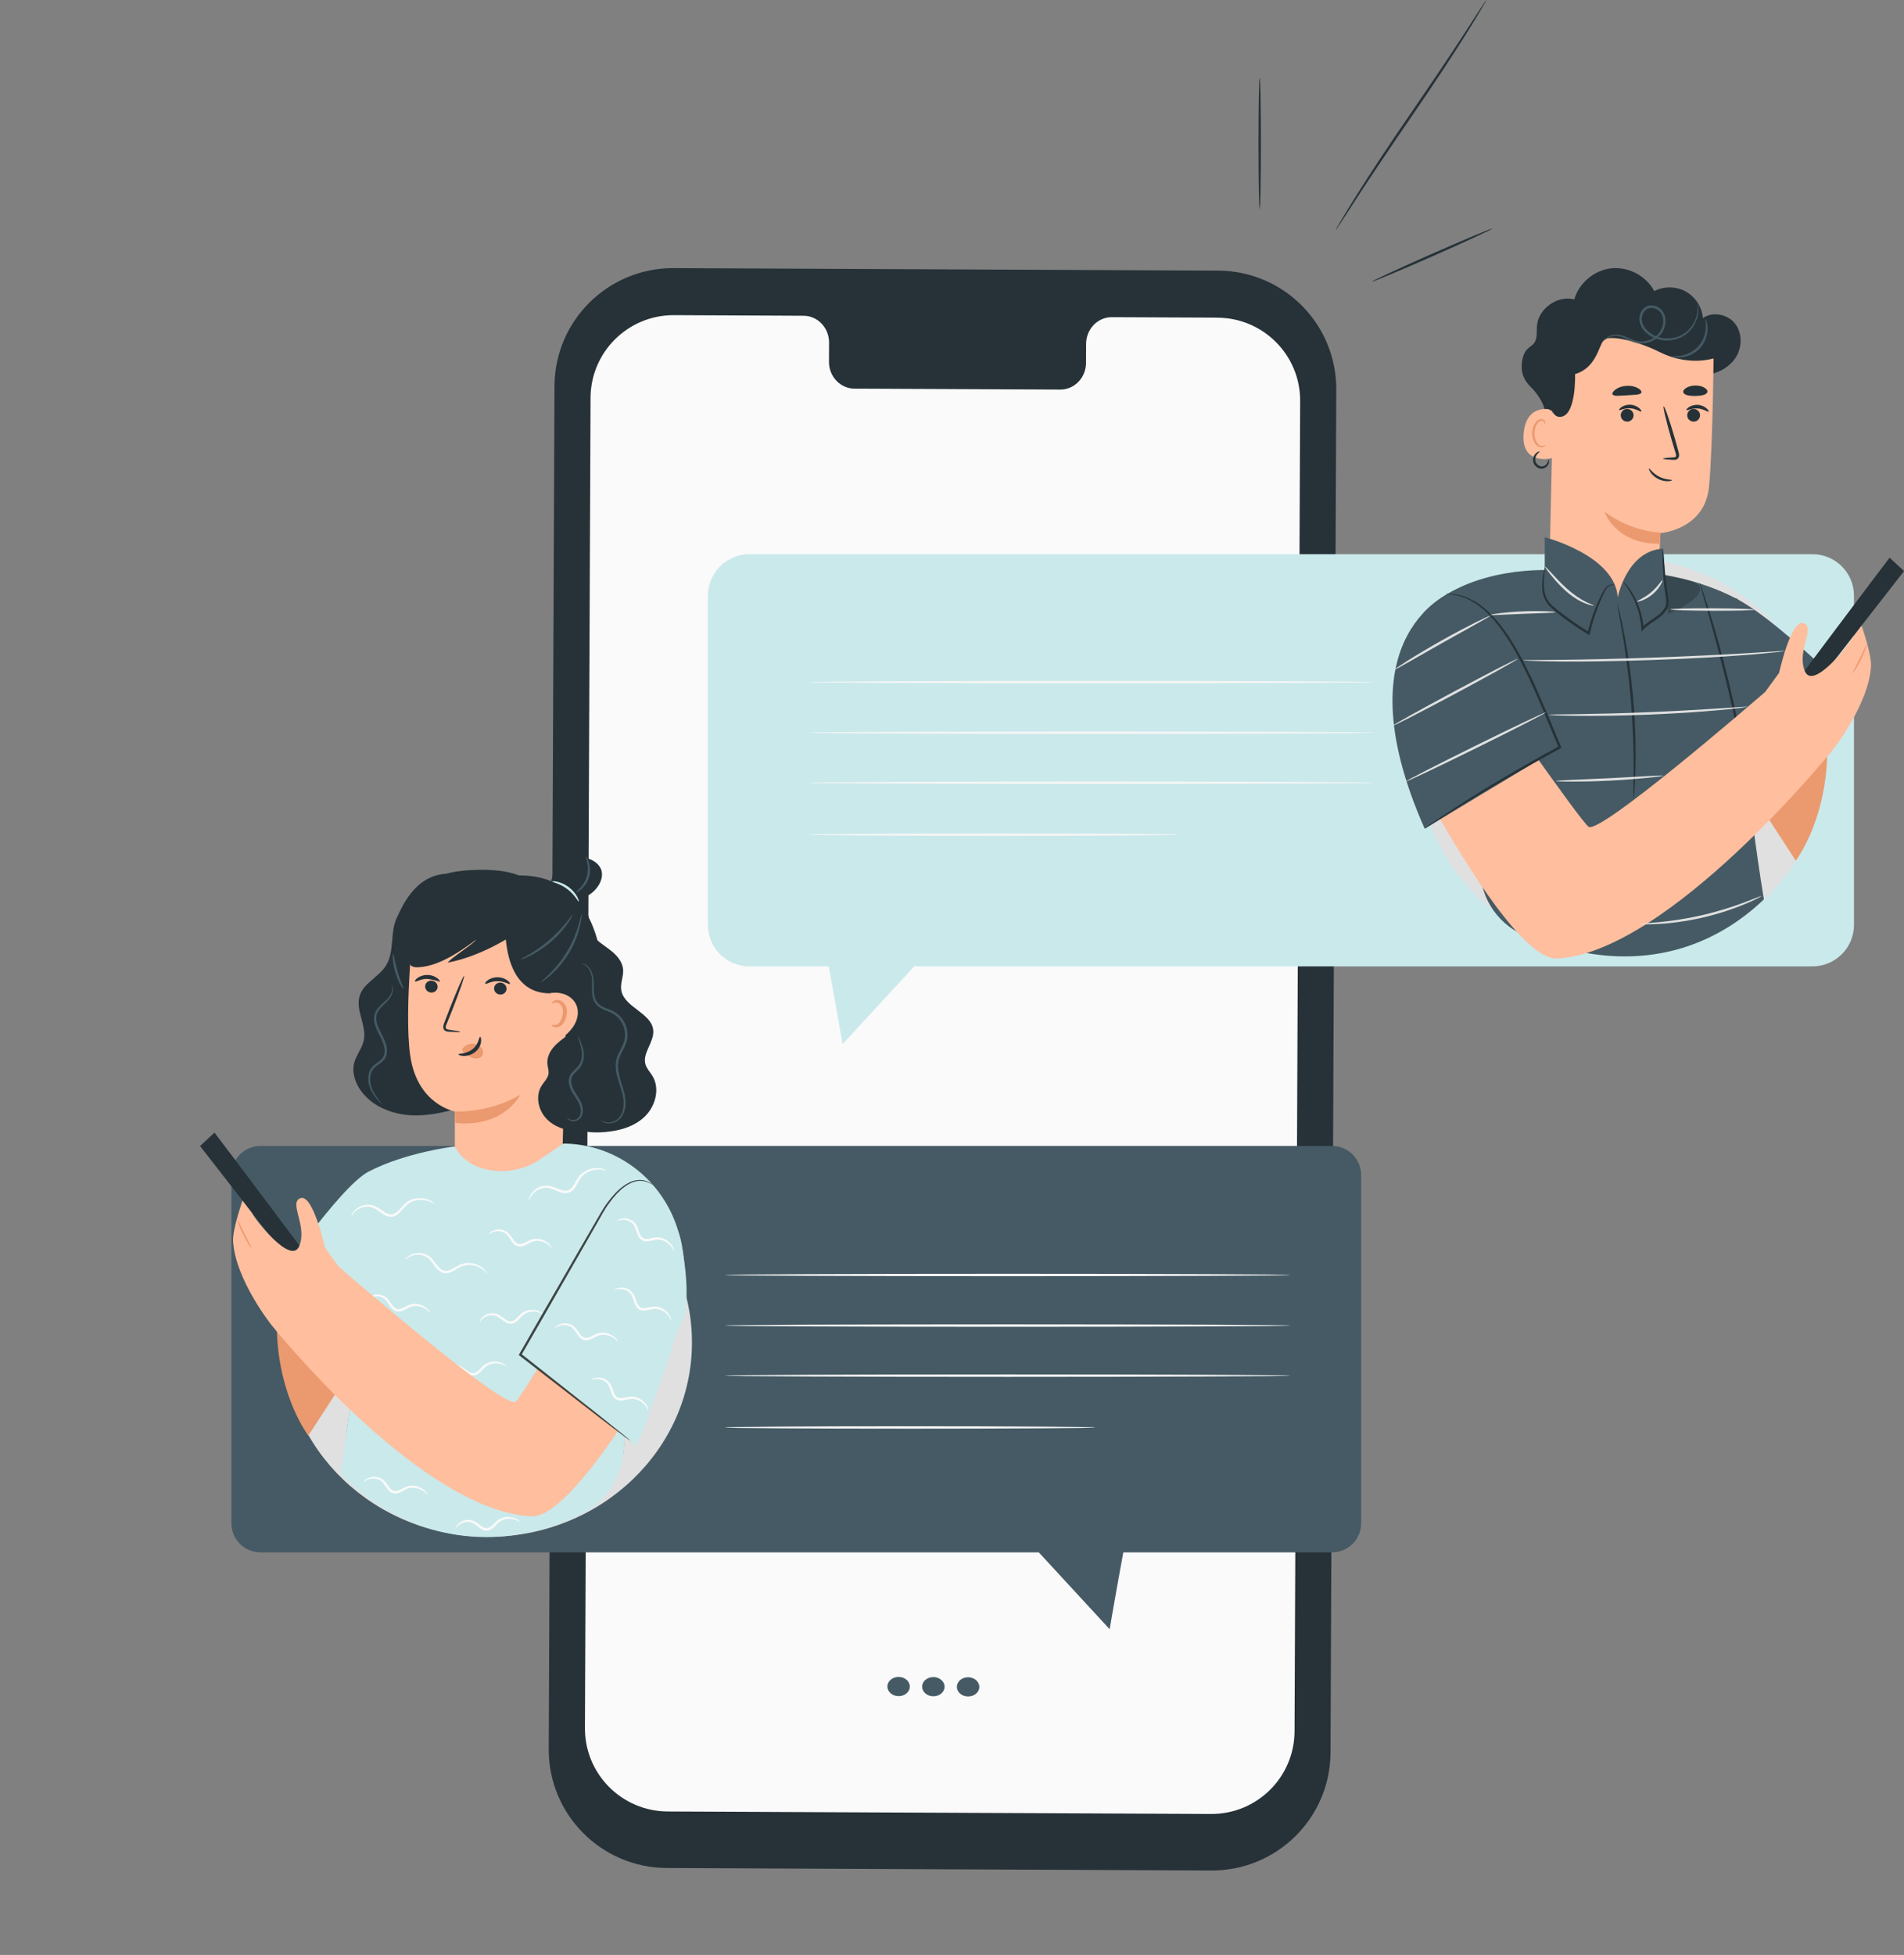 <svg width="455" height="467" viewBox="0 0 455 467" fill="none" xmlns="http://www.w3.org/2000/svg">
<rect x="0" y="0" width="455" height="467" fill="#808080" stroke="none"/>
<g clip-path="url(#clip0_192_1477)">
<path d="M289.472 446.827L159.343 446.231C143.694 446.164 131.064 433.446 131.131 417.816L132.506 92.217C132.574 76.587 145.327 63.971 160.988 64.049L291.117 64.645C306.766 64.713 319.396 77.43 319.328 93.06L317.954 418.659C317.886 434.289 305.132 446.906 289.472 446.827Z" fill="#263238"/>
<path d="M290.925 75.879L265.699 75.766C262.319 75.755 259.559 78.6 259.548 82.131L259.525 86.696C259.514 90.227 256.754 93.072 253.374 93.06L204.195 92.835C200.815 92.824 198.077 89.946 198.1 86.415L198.122 81.85C198.134 78.319 195.407 75.44 192.027 75.429L183.149 75.384L161.067 75.283C150.104 75.238 141.17 84.065 141.125 95.017L139.784 412.823C139.739 423.764 148.583 432.67 159.546 432.726L289.415 433.322C300.378 433.379 309.312 424.54 309.357 413.588L310.698 95.782C310.743 84.841 301.899 75.935 290.936 75.89L290.925 75.879Z" fill="#FAFAFA"/>
<path d="M217.422 402.894C217.422 404.165 216.217 405.188 214.729 405.177C213.253 405.177 212.059 404.131 212.059 402.872C212.059 401.601 213.265 400.578 214.752 400.589C216.228 400.589 217.422 401.635 217.422 402.894Z" fill="#455A64"/>
<path d="M225.726 402.928C225.726 404.199 224.52 405.222 223.033 405.211C221.557 405.211 220.363 404.165 220.363 402.906C220.363 401.635 221.568 400.612 223.055 400.623C224.543 400.634 225.726 401.669 225.726 402.928Z" fill="#455A64"/>
<path d="M234.029 402.973C234.029 404.244 232.823 405.267 231.336 405.256C229.86 405.256 228.666 404.21 228.666 402.951C228.666 401.68 229.872 400.657 231.359 400.668C232.835 400.668 234.029 401.714 234.029 402.973Z" fill="#455A64"/>
<path d="M301.031 18.599C301.189 18.599 301.324 25.604 301.324 34.251C301.324 42.898 301.189 49.904 301.031 49.904C300.873 49.904 300.738 42.898 300.738 34.251C300.738 25.604 300.873 18.599 301.031 18.599Z" fill="#263238"/>
<path d="M356.598 54.615C356.665 54.761 350.289 57.707 342.368 61.204C334.448 64.69 327.969 67.4 327.902 67.254C327.834 67.108 334.2 64.162 342.132 60.665C350.052 57.179 356.53 54.469 356.598 54.615Z" fill="#263238"/>
<path d="M355.201 -1.90302e-05C355.201 -1.90302e-05 355.111 0.214 354.897 0.596C354.649 1.034 354.322 1.574 353.939 2.249C353.094 3.688 351.843 5.746 350.266 8.265C347.111 13.314 342.571 20.184 337.433 27.673C332.285 35.162 327.699 41.987 324.454 46.969C322.866 49.42 321.57 51.422 320.624 52.883C320.196 53.536 319.846 54.064 319.565 54.48C319.317 54.84 319.182 55.031 319.159 55.02C319.137 55.02 319.249 54.806 319.463 54.424C319.711 53.985 320.038 53.446 320.421 52.771C321.266 51.332 322.517 49.285 324.094 46.755C327.248 41.706 331.789 34.836 336.938 27.347C342.075 19.858 346.672 13.044 349.906 8.051C351.494 5.6 352.79 3.598 353.736 2.136C354.164 1.484 354.514 0.956 354.795 0.54C355.043 0.18 355.178 -0.011 355.201 -1.90302e-05Z" fill="#263238"/>
<path d="M433.098 132.383H179.104C173.618 132.383 169.167 136.824 169.167 142.301V220.934C169.167 226.41 173.618 230.852 179.104 230.852H198.032C199.553 239.06 201.345 249.428 201.345 249.428L218.47 230.852H433.109C438.596 230.852 443.046 226.41 443.046 220.934V142.301C443.046 136.824 438.596 132.383 433.109 132.383H433.098Z" fill="#CAE9EB"/>
<path d="M328.296 175.034C328.296 175.191 298.068 175.326 260.787 175.326C223.506 175.326 193.266 175.191 193.266 175.034C193.266 174.876 223.495 174.741 260.787 174.741C298.079 174.741 328.296 174.876 328.296 175.034Z" fill="#F5F5F5"/>
<path d="M328.296 162.946C328.296 163.103 298.068 163.238 260.787 163.238C223.506 163.238 193.266 163.103 193.266 162.946C193.266 162.788 223.495 162.653 260.787 162.653C298.079 162.653 328.296 162.788 328.296 162.946Z" fill="#F5F5F5"/>
<path d="M328.296 186.987C328.296 187.144 298.068 187.279 260.787 187.279C223.506 187.279 193.266 187.144 193.266 186.987C193.266 186.829 223.495 186.694 260.787 186.694C298.079 186.694 328.296 186.829 328.296 186.987Z" fill="#F5F5F5"/>
<path d="M281.72 199.378C281.72 199.536 261.914 199.671 237.499 199.671C213.084 199.671 193.278 199.536 193.278 199.378C193.278 199.221 213.073 199.086 237.499 199.086C261.925 199.086 281.72 199.221 281.72 199.378Z" fill="#F5F5F5"/>
<path d="M318.337 273.75H62.248C58.406 273.75 55.296 276.854 55.296 280.688V363.887C55.296 367.721 58.406 370.825 62.248 370.825H248.236L265.17 389.187C265.17 389.187 266.95 378.865 268.437 370.825H318.325C322.167 370.825 325.277 367.721 325.277 363.887V280.688C325.277 276.854 322.167 273.75 318.325 273.75H318.337Z" fill="#455A64"/>
<path d="M308.287 316.66C308.287 316.817 278.059 316.952 240.778 316.952C203.497 316.952 173.257 316.817 173.257 316.66C173.257 316.502 203.485 316.367 240.778 316.367C278.07 316.367 308.287 316.502 308.287 316.66Z" fill="#F5F5F5"/>
<path d="M308.287 304.572C308.287 304.729 278.059 304.864 240.778 304.864C203.497 304.864 173.257 304.729 173.257 304.572C173.257 304.414 203.485 304.279 240.778 304.279C278.07 304.279 308.287 304.414 308.287 304.572Z" fill="#F5F5F5"/>
<path d="M308.287 328.613C308.287 328.77 278.059 328.905 240.778 328.905C203.497 328.905 173.257 328.77 173.257 328.613C173.257 328.455 203.485 328.32 240.778 328.32C278.07 328.32 308.287 328.455 308.287 328.613Z" fill="#F5F5F5"/>
<path d="M261.7 340.993C261.7 341.15 241.893 341.285 217.478 341.285C193.064 341.285 173.257 341.15 173.257 340.993C173.257 340.835 193.052 340.7 217.478 340.7C241.904 340.7 261.7 340.835 261.7 340.993Z" fill="#F5F5F5"/>
<path d="M369.239 99.031C369.386 96.962 367.538 94.117 365.837 92.476C364.124 90.834 363.065 88.619 363.955 85.313C364.642 82.76 366.265 82.951 366.907 81.445C367.38 80.332 367.177 79.061 367.279 77.858C367.617 73.72 372.168 70.481 376.202 71.516C377.34 67.58 381.013 64.51 385.091 64.094C389.17 63.667 393.395 65.916 395.321 69.537C397.653 68.334 400.583 68.367 402.87 69.649C405.157 70.931 406.745 73.382 406.937 76.002C409.202 74.372 412.683 75.002 414.486 77.138C416.288 79.275 416.39 82.558 415.026 84.998C413.663 87.438 411.027 89.024 408.255 89.451C405.484 89.878 402.633 89.226 400.121 87.978C397.62 86.73 395.434 84.919 393.451 82.951" fill="#263238"/>
<path d="M387.66 228.254C414.596 228.254 436.433 206.969 436.433 180.712C436.433 154.455 414.596 133.17 387.66 133.17C360.723 133.17 338.887 154.455 338.887 180.712C338.887 206.969 360.723 228.254 387.66 228.254Z" fill="#E0E0E0"/>
<path d="M436.636 180.746L431.239 166.926L411.894 179.059L429.132 205.597C429.132 205.597 436.14 196.5 436.636 180.746Z" fill="#EB996E"/>
<path d="M383.221 150.835C390.172 150.835 395.907 145.46 396.256 138.59C396.538 132.866 396.786 127.357 396.786 127.357C396.786 127.357 407.433 126.592 408.413 116.202C409.393 105.812 409.528 81.805 409.528 81.805C397.788 75.654 383.604 76.272 372.45 83.413L371.436 84.065L370.208 137.803C370.129 144.966 375.976 150.824 383.221 150.835Z" fill="#FFBE9D"/>
<path d="M389.327 97.772C390.127 98.031 390.567 98.897 390.296 99.684C390.026 100.482 389.158 100.909 388.358 100.639C387.558 100.381 387.119 99.515 387.389 98.728C387.66 97.93 388.527 97.502 389.327 97.772Z" fill="#263238"/>
<path d="M392.245 98.312C392.065 98.48 391.085 97.637 389.631 97.547C388.178 97.435 387.085 98.132 386.939 97.941C386.86 97.851 387.051 97.536 387.525 97.221C387.998 96.906 388.786 96.625 389.688 96.681C390.589 96.749 391.333 97.142 391.75 97.525C392.178 97.907 392.313 98.244 392.234 98.323L392.245 98.312Z" fill="#263238"/>
<path d="M405.213 97.772C406.013 98.031 406.452 98.896 406.182 99.683C405.912 100.482 405.044 100.909 404.244 100.639C403.444 100.381 403.005 99.515 403.275 98.728C403.546 97.929 404.413 97.502 405.213 97.772Z" fill="#263238"/>
<path d="M408.323 98.345C408.142 98.514 407.162 97.671 405.709 97.581C404.255 97.468 403.163 98.165 403.016 97.974C402.937 97.884 403.129 97.57 403.602 97.255C404.075 96.94 404.864 96.659 405.765 96.715C406.666 96.782 407.41 97.176 407.827 97.558C408.255 97.941 408.39 98.278 408.311 98.357L408.323 98.345Z" fill="#263238"/>
<path d="M397.394 109.579C397.394 109.466 398.307 109.354 399.771 109.275C400.154 109.275 400.459 109.208 400.504 109.005C400.594 108.78 400.481 108.376 400.323 107.915C400.031 106.936 399.726 105.947 399.422 104.912C398.183 100.639 397.349 97.131 397.574 97.064C397.788 96.996 398.983 100.414 400.222 104.687C400.515 105.733 400.797 106.723 401.067 107.701C401.168 108.151 401.394 108.668 401.146 109.275C401.011 109.579 400.695 109.781 400.447 109.815C400.188 109.871 399.974 109.849 399.794 109.849C398.318 109.781 397.405 109.691 397.405 109.568L397.394 109.579Z" fill="#263238"/>
<path d="M396.808 127.21C396.808 127.21 390.127 127.21 383.424 122.251C383.424 122.251 386.049 129.999 396.617 129.898L396.808 127.199V127.21Z" fill="#EB996E"/>
<path d="M371.177 99.312C371.177 98.469 370.535 97.749 369.69 97.704C367.729 97.615 364.496 98.323 364.09 103.675C363.516 111.322 370.997 109.556 371.019 109.343C371.042 109.174 371.132 102.292 371.166 99.312H371.177Z" fill="#FFBE9D"/>
<path d="M369.385 106.295C369.385 106.295 369.239 106.374 369.014 106.464C368.788 106.543 368.394 106.588 368.011 106.408C367.222 106.048 366.625 104.721 366.693 103.338C366.727 102.641 366.918 101.989 367.211 101.46C367.493 100.921 367.887 100.549 368.304 100.516C368.721 100.448 368.991 100.718 369.07 100.943C369.16 101.168 369.093 101.314 369.138 101.325C369.16 101.348 369.318 101.213 369.273 100.887C369.25 100.729 369.171 100.549 369.002 100.381C368.833 100.223 368.563 100.122 368.27 100.133C367.673 100.133 367.098 100.628 366.772 101.213C366.422 101.798 366.186 102.529 366.141 103.304C366.073 104.845 366.76 106.352 367.853 106.756C368.383 106.936 368.856 106.813 369.104 106.644C369.363 106.475 369.408 106.307 369.385 106.284V106.295Z" fill="#EB996E"/>
<path d="M385.384 94.241C385.767 94.736 387.097 94.5 388.832 94.432C390.555 94.297 391.907 94.365 392.223 93.825C392.583 93.274 390.905 91.992 388.685 92.183C386.454 92.273 384.956 93.746 385.384 94.252V94.241Z" fill="#263238"/>
<path d="M402.261 93.735C402.475 94.399 403.737 94.601 405.146 94.59C406.554 94.556 407.816 94.331 408.007 93.656C408.21 93.004 406.926 92.06 405.112 92.093C403.298 92.116 402.047 93.083 402.261 93.735Z" fill="#263238"/>
<path d="M411.004 85.088C411.004 85.088 404.695 88.135 396.47 84.042C391.074 81.355 384.798 80.039 383.412 81.13C382.027 82.209 381.734 87.753 376.393 89.372C376.393 89.372 376.765 99.953 372.529 99.571C368.304 99.189 370.94 82.805 370.94 82.805L381.283 77.768L392.561 75.643L403.196 77.138L411.421 79.387L411.004 85.088Z" fill="#263238"/>
<path d="M340.239 146.304C351.291 134.958 370.737 136.206 370.737 136.206L386.86 147.721L395.997 137.094C395.997 137.094 405.607 138.151 414.609 142.84L415.229 143.032V143.155C422.293 146.99 432.309 156.177 441.841 165.094L430.428 175.663L417.798 186.852C417.798 186.852 417.843 186.931 417.82 187.077C417.685 187.751 419.578 203.157 421.516 214.851C410.013 225.814 395.344 230.503 379.063 227.647C373.892 226.748 371.391 225.488 366.614 224.229C359.539 222.374 354.412 216.257 353.781 208.981C352.925 199.176 352.26 187.032 352.26 187.032" fill="#455A64"/>
<path d="M406.103 139.085C406.103 139.085 406.385 139.714 406.802 140.895C407.219 142.076 407.782 143.785 408.447 145.91C409.776 150.161 411.477 156.087 413.077 162.698C414.677 169.31 415.871 175.36 416.637 179.745C417.021 181.938 417.302 183.726 417.471 184.952C417.64 186.188 417.719 186.874 417.685 186.874C417.651 186.874 417.494 186.211 417.246 184.985C416.987 183.67 416.649 181.927 416.232 179.813C415.364 175.45 414.103 169.423 412.514 162.822C410.914 156.222 409.292 150.296 408.064 146.011C407.467 143.942 406.971 142.233 406.599 140.94C406.261 139.748 406.081 139.074 406.126 139.062L406.103 139.085Z" fill="#263238"/>
<path d="M416.491 179.622C416.39 179.498 421.212 175.405 427.25 170.491C433.301 165.577 438.28 161.686 438.382 161.81C438.483 161.934 433.661 166.027 427.622 170.941C421.572 175.855 416.592 179.745 416.491 179.622Z" fill="#263238"/>
<path opacity="0.2" d="M354.829 161.878L344.937 194.341L348.621 196.252L352.249 187.066C352.249 187.066 355.978 167.781 354.829 161.866V161.878Z" fill="black"/>
<g opacity="0.2">
<path d="M405.033 139.096C410.362 141.896 397 148.654 390.972 148.474L395.355 136.937C395.355 136.937 403.253 138.163 405.033 139.107V139.096Z" fill="black"/>
</g>
<path d="M369.149 136.937V128.335C369.149 128.335 385.97 132.653 386.59 142.705C386.59 142.705 388.73 131.596 397.394 131.067L398.622 146.686L388.539 155.446H378.309L370.208 148.474L369.149 137.623" fill="#455A64"/>
<path d="M390.375 190.9C390.375 190.9 390.33 190.236 390.341 189.056C390.364 187.864 390.386 186.143 390.398 184.029C390.409 179.779 390.274 173.921 389.744 167.466C389.203 161.012 388.37 155.198 387.649 151.015C387.288 149.002 386.995 147.327 386.77 146.068C386.556 144.898 386.454 144.246 386.488 144.235C386.522 144.235 386.702 144.864 386.984 146.011C387.277 147.17 387.637 148.845 388.054 150.937C388.877 155.108 389.789 160.933 390.33 167.41C390.871 173.887 390.938 179.779 390.814 184.029C390.758 186.155 390.668 187.875 390.578 189.067C390.488 190.259 390.42 190.911 390.375 190.911V190.9Z" fill="#263238"/>
<path d="M385.812 139.816C385.812 139.816 385.429 139.669 384.809 139.906C384.167 140.108 383.593 140.906 383.119 142.053C382.083 144.291 380.81 147.507 379.92 151.341L379.83 151.724L379.492 151.521C378.489 150.914 377.452 150.262 376.416 149.553C374.41 148.193 372.563 146.798 370.963 145.415C370.152 144.718 369.487 143.886 369.104 142.987C368.721 142.087 368.574 141.199 368.541 140.389C368.473 138.77 368.743 137.499 368.912 136.633C369.104 135.768 369.239 135.295 369.284 135.306C369.329 135.306 369.262 135.801 369.138 136.678C369.036 137.555 368.833 138.826 368.957 140.378C369.025 141.142 369.183 141.986 369.555 142.795C369.926 143.605 370.535 144.358 371.323 145.011C372.912 146.337 374.76 147.721 376.754 149.07C377.779 149.767 378.804 150.419 379.796 151.026L379.368 151.206C380.292 147.327 381.655 144.1 382.793 141.885C383.074 141.334 383.345 140.828 383.683 140.434C384.01 140.04 384.415 139.804 384.753 139.703C385.463 139.501 385.846 139.793 385.812 139.804V139.816Z" fill="#263238"/>
<path d="M397.394 131.067C397.394 131.067 397.484 131.54 397.552 132.405C397.619 133.395 397.71 134.621 397.822 136.06C397.946 137.6 398.138 139.433 398.453 141.446C398.577 142.447 398.926 143.526 398.656 144.741C398.307 145.944 397.405 146.843 396.448 147.563C395.096 148.564 393.687 149.306 392.741 150.374L392.29 150.88L392.245 150.206C392.009 146.652 390.826 143.729 389.755 141.828C388.685 139.917 387.806 138.927 387.874 138.871C387.896 138.849 388.133 139.073 388.539 139.534C388.933 139.996 389.485 140.693 390.06 141.648C391.231 143.538 392.527 146.506 392.797 150.161L392.302 149.992C393.327 148.823 394.792 148.047 396.076 147.091C396.989 146.405 397.8 145.562 398.081 144.595C398.318 143.605 398.025 142.537 397.901 141.514C397.608 139.478 397.462 137.623 397.394 136.071C397.315 134.519 397.304 133.26 397.315 132.394C397.315 131.528 397.349 131.045 397.383 131.045L397.394 131.067Z" fill="#263238"/>
<path d="M451.553 133.226C450.865 134.036 426.101 167.084 426.101 167.084L429.594 169.052L455.011 136.42L451.564 133.226H451.553Z" fill="#263238"/>
<path d="M352.046 159.359C352.046 159.359 378.106 196.792 379.672 197.534C382.77 198.985 418.418 168.231 421.82 165.296C422.293 164.666 423.251 163.35 425.155 160.73C425.155 160.73 427.972 147.889 430.969 148.867C433.965 149.857 429.324 155.401 431.284 160.281C433.244 165.161 442.19 153.523 442.551 152.477L444.86 149.463C444.86 149.463 447.283 156.311 447.114 159.179C446.584 168.343 437.897 179.239 437.897 179.239C437.897 179.239 398.881 227.478 372.157 228.974C364.462 229.401 350.784 207.609 341.636 191.26C336.115 181.387 338.864 168.95 348.024 162.293L352.046 159.359Z" fill="#FFBE9D"/>
<path d="M442.72 160.798C442.629 160.742 443.463 159.269 444.387 157.402C445.311 155.536 445.976 153.984 446.077 154.018C446.167 154.051 445.638 155.67 444.702 157.56C443.767 159.449 442.798 160.843 442.72 160.798Z" fill="#EB996E"/>
<path d="M347.63 141.086C347.63 141.086 319.655 151.015 340.453 197.95L372.743 178.497L368.146 167.522L347.63 141.086Z" fill="#455A64"/>
<path d="M345.489 141.896C345.489 141.896 346.706 141.693 348.858 142.177C349.917 142.447 351.19 142.919 352.531 143.717C353.871 144.516 355.257 145.64 356.609 147.057C359.324 149.879 361.859 153.826 364.203 158.38C366.569 162.946 368.777 168.141 371.042 173.606C371.718 175.236 372.394 176.855 373.025 178.385L373.126 178.632L372.901 178.756C363.561 183.838 355.426 188.595 349.669 192.159C346.796 193.936 344.498 195.398 342.932 196.41C342.177 196.893 341.58 197.276 341.118 197.568C340.701 197.826 340.475 197.961 340.464 197.939C340.464 197.928 340.656 197.759 341.05 197.478C341.444 197.186 342.03 196.758 342.808 196.23C344.34 195.162 346.605 193.643 349.455 191.822C355.156 188.167 363.268 183.343 372.608 178.238L372.484 178.609C371.853 177.08 371.177 175.472 370.501 173.83C368.236 168.366 366.051 163.182 363.718 158.628C361.409 154.074 358.93 150.149 356.305 147.338C354.998 145.933 353.657 144.808 352.362 143.999C351.066 143.189 349.838 142.694 348.813 142.391C346.728 141.851 345.5 141.975 345.5 141.885L345.489 141.896Z" fill="#263238"/>
<path d="M405.653 72.303C405.653 72.303 405.72 72.472 405.788 72.798C405.844 73.124 405.912 73.618 405.867 74.259C405.799 75.508 405.348 77.442 403.737 79.128C402.171 80.815 399.208 81.883 396.211 81.029C394.747 80.601 393.259 79.713 392.358 78.24C391.919 77.509 391.659 76.609 391.783 75.699C391.907 74.81 392.358 73.911 393.169 73.382C393.98 72.831 395.051 72.843 395.873 73.214C396.707 73.562 397.394 74.248 397.721 75.069C398.386 76.722 397.89 78.499 396.977 79.747C395.039 82.311 391.536 82.513 389.586 81.355C388.561 80.882 387.66 80.444 386.804 80.287C385.959 80.118 385.204 80.264 384.652 80.511C383.548 81.04 383.097 81.625 383.052 81.568C383.041 81.557 383.153 81.422 383.379 81.186C383.491 81.062 383.638 80.916 383.84 80.77C384.032 80.624 384.257 80.444 384.562 80.309C385.125 80.005 385.947 79.814 386.871 79.972C387.795 80.107 388.741 80.545 389.767 80.984C390.285 81.186 390.814 81.422 391.389 81.523C391.952 81.625 392.583 81.613 393.203 81.49C394.442 81.265 395.715 80.59 396.549 79.443C397.36 78.33 397.766 76.7 397.191 75.305C396.684 73.945 394.792 73.034 393.485 73.888C392.854 74.304 392.459 75.046 392.358 75.8C392.245 76.553 392.459 77.318 392.854 77.97C393.642 79.275 395.006 80.129 396.369 80.534C399.152 81.366 401.946 80.41 403.456 78.859C405.022 77.307 405.529 75.474 405.653 74.259C405.788 73.022 405.596 72.337 405.653 72.325V72.303Z" fill="#455A64"/>
<path d="M399.569 114.706C399.58 114.774 399.219 114.92 398.6 114.954C397.98 114.987 397.112 114.841 396.256 114.414C395.411 113.987 394.78 113.368 394.431 112.851C394.082 112.334 393.992 111.963 394.059 111.929C394.206 111.839 394.961 113.121 396.527 113.885C398.07 114.684 399.546 114.526 399.569 114.695V114.706Z" fill="#263238"/>
<path d="M370.016 109.736C370.016 109.736 370.388 110.231 369.971 111.007C369.769 111.367 369.397 111.76 368.822 111.918C368.248 112.075 367.56 111.895 367.076 111.457C366.58 111.029 366.31 110.4 366.332 109.826C366.355 109.253 366.591 108.792 366.85 108.477C367.391 107.847 367.943 107.78 367.955 107.847C368 107.937 367.56 108.128 367.189 108.724C366.805 109.275 366.659 110.355 367.459 111.018C367.831 111.333 368.304 111.479 368.698 111.389C369.104 111.31 369.419 111.052 369.622 110.782C370.028 110.231 369.926 109.747 370.016 109.736Z" fill="#263238"/>
<path d="M407.511 76.092C407.511 76.092 407.985 76.812 408.052 78.161C408.131 79.477 407.748 81.445 406.385 83.03C404.999 84.616 403.118 85.268 401.788 85.369C400.447 85.493 399.647 85.178 399.659 85.122C399.67 85.02 400.481 85.167 401.732 84.953C402.96 84.751 404.672 84.076 405.934 82.637C407.185 81.186 407.613 79.398 407.635 78.161C407.669 76.891 407.41 76.115 407.511 76.092Z" fill="#455A64"/>
<path d="M369.408 170.176C369.476 170.322 362.051 174.134 352.812 178.688C343.574 183.242 336.036 186.818 335.958 186.683C335.89 186.537 343.315 182.725 352.553 178.171C361.792 173.617 369.329 170.041 369.408 170.176Z" fill="#E0E0E0"/>
<path d="M362.637 157.413C362.716 157.56 356.102 161.248 347.866 165.656C339.63 170.064 332.893 173.527 332.814 173.381C332.735 173.235 339.349 169.546 347.585 165.138C355.821 160.731 362.558 157.267 362.625 157.413H362.637Z" fill="#E0E0E0"/>
<path d="M356.102 147.102C356.136 147.181 354.863 147.9 352.79 149.059C350.57 150.296 347.788 151.847 344.7 153.568C341.636 155.311 338.853 156.896 336.656 158.144C334.594 159.314 333.31 160.033 333.265 159.955C333.22 159.887 334.425 159.055 336.442 157.784C338.448 156.514 341.264 154.827 344.419 153.05C347.573 151.274 350.48 149.745 352.598 148.688C354.728 147.631 356.068 147.035 356.102 147.102Z" fill="#E0E0E0"/>
<path d="M380.844 144.662C380.832 144.729 379.965 144.617 378.669 144.077C377.373 143.549 375.695 142.537 374.117 141.12C372.529 139.703 371.301 138.23 370.444 137.151C369.588 136.06 369.115 135.363 369.171 135.307C369.239 135.25 369.825 135.869 370.76 136.881C371.695 137.893 372.957 139.298 374.512 140.681C376.055 142.065 377.644 143.099 378.849 143.706C380.055 144.325 380.877 144.572 380.855 144.662H380.844Z" fill="#E0E0E0"/>
<path d="M397.27 138.579C397.417 138.624 396.729 140.445 394.927 141.952C393.135 143.47 391.22 143.83 391.198 143.684C391.141 143.515 392.876 142.93 394.544 141.513C396.234 140.108 397.101 138.511 397.259 138.59L397.27 138.579Z" fill="#E0E0E0"/>
<path d="M426.575 155.502C426.575 155.502 426.36 155.558 425.944 155.614C425.459 155.67 424.862 155.749 424.13 155.839C422.552 156.008 420.265 156.233 417.449 156.446C411.793 156.896 403.974 157.335 395.332 157.649C386.691 157.953 378.861 158.066 373.182 158.021C370.343 157.998 368.056 157.942 366.467 157.886C365.724 157.852 365.127 157.818 364.642 157.796C364.225 157.773 364.011 157.739 364.011 157.728C364.011 157.706 364.237 157.694 364.654 157.683C365.138 157.683 365.735 157.683 366.479 157.672C368.146 157.661 370.411 157.638 373.182 157.616C378.849 157.559 386.668 157.38 395.31 157.076C403.94 156.761 411.759 156.39 417.415 156.041C420.175 155.862 422.451 155.727 424.107 155.614C424.84 155.569 425.448 155.535 425.932 155.502C426.349 155.479 426.575 155.479 426.575 155.502Z" fill="#E0E0E0"/>
<path d="M417.674 168.827C417.674 168.827 417.021 168.973 415.826 169.119C414.632 169.265 412.897 169.456 410.745 169.648C406.453 170.041 400.515 170.446 393.947 170.716C387.378 170.974 381.418 171.053 377.114 171.008C374.962 170.986 373.216 170.941 372.011 170.896C370.805 170.839 370.14 170.795 370.14 170.75C370.14 170.705 370.805 170.682 372.011 170.66C373.318 170.637 375.03 170.615 377.114 170.592C381.418 170.536 387.367 170.401 393.924 170.131C400.481 169.861 406.419 169.524 410.723 169.232C412.796 169.097 414.508 168.973 415.815 168.894C417.021 168.815 417.685 168.793 417.685 168.827H417.674Z" fill="#E0E0E0"/>
<path d="M397.484 185.278C397.484 185.356 396.065 185.57 393.755 185.806C391.434 186.042 388.234 186.301 384.685 186.481C381.137 186.661 377.926 186.717 375.593 186.717C373.261 186.717 371.83 186.638 371.83 186.559C371.83 186.481 373.272 186.402 375.593 186.301C378.083 186.188 381.204 186.053 384.663 185.896C388.122 185.705 391.243 185.536 393.733 185.401C396.053 185.266 397.496 185.21 397.496 185.289L397.484 185.278Z" fill="#E0E0E0"/>
<path d="M371.661 146.247C371.661 146.416 368.203 146.45 363.944 146.63C359.685 146.798 356.237 147.046 356.226 146.877C356.204 146.72 359.64 146.214 363.921 146.045C368.191 145.865 371.661 146.09 371.661 146.247Z" fill="#E0E0E0"/>
<path d="M419.195 145.64C419.195 145.798 414.711 145.921 409.179 145.899C403.647 145.876 399.163 145.73 399.174 145.573C399.174 145.415 403.658 145.292 409.19 145.314C414.722 145.337 419.195 145.483 419.195 145.64Z" fill="#E0E0E0"/>
<path d="M420.919 214.064C420.919 214.064 420.569 214.311 419.893 214.648C419.217 214.997 418.215 215.458 416.964 215.975C414.452 217.032 410.891 218.269 406.847 219.203C402.791 220.136 399.05 220.574 396.324 220.721C394.961 220.799 393.868 220.822 393.102 220.799C392.347 220.788 391.919 220.754 391.919 220.721C391.919 220.631 393.597 220.563 396.29 220.305C398.983 220.046 402.689 219.551 406.712 218.629C410.734 217.696 414.283 216.538 416.806 215.582C419.341 214.637 420.874 213.963 420.919 214.041V214.064Z" fill="#E0E0E0"/>
<path d="M116.586 367.125C143.523 367.125 165.359 346.333 165.359 320.685C165.359 295.037 143.523 274.245 116.586 274.245C89.65 274.245 67.813 295.037 67.813 320.685C67.813 346.333 89.65 367.125 116.586 367.125Z" fill="#E0E0E0"/>
<path d="M106.649 208.723C98.909 209.127 95.878 217.178 94.943 218.978C94.019 220.777 93.873 222.857 93.704 224.87C93.535 226.883 93.298 228.974 92.217 230.683C90.516 233.393 86.933 234.799 85.964 237.846C84.86 241.298 87.688 244.986 86.933 248.528C86.527 250.429 85.141 251.992 84.646 253.87C84.127 255.837 84.668 257.951 85.693 259.706C88.24 264.057 93.501 266.25 98.549 266.43C103.596 266.61 108.531 265.103 113.364 263.607" fill="#263238"/>
<path d="M140.697 218.73C139.942 220.361 140.652 222.351 141.846 223.712C143.029 225.072 144.629 225.983 146.037 227.119C147.445 228.243 148.73 229.739 148.899 231.527C149.045 233.168 148.223 234.81 148.448 236.44C149.023 240.646 155.749 241.917 156.109 246.145C156.346 248.967 153.45 251.553 154.25 254.263C154.555 255.298 155.366 256.107 155.929 257.041C157.833 260.2 156.549 264.563 153.777 267.015C151.017 269.466 147.164 270.332 143.468 270.5C140.359 270.635 136.832 270.129 134.996 267.622C133.317 265.328 133.666 262.191 134.004 259.368C135.57 246.19 135.3 232.876 135.03 219.607" fill="#263238"/>
<path d="M108.677 279.71C108.734 272.783 108.677 265.497 108.677 265.497C108.677 265.497 99.754 263.911 98.042 252.25C96.408 241.13 99.18 217.224 99.18 217.224C112.102 212.141 126.647 214.109 135.694 224.488L134.286 280.711C134.128 287.232 128.371 292.293 121.375 292.068C114.299 291.843 108.621 286.31 108.677 279.71Z" fill="#FFBE9D"/>
<path d="M101.602 235.586C101.568 236.373 102.199 237.059 103.021 237.104C103.844 237.16 104.542 236.564 104.576 235.777C104.61 234.99 103.979 234.304 103.157 234.259C102.334 234.203 101.636 234.799 101.602 235.586Z" fill="#263238"/>
<path d="M99.202 234.439C99.382 234.641 100.532 233.809 102.131 233.832C105.162 234.27 105.106 234.731 105.083 234.473C105.173 234.383 104.982 234.034 104.475 233.652C103.968 233.27 103.112 232.899 102.109 232.899C101.106 232.899 100.261 233.247 99.765 233.618C99.27 233.989 99.089 234.338 99.18 234.428L99.202 234.439Z" fill="#263238"/>
<path d="M118.074 236.058C118.04 236.845 118.671 237.531 119.493 237.576C120.316 237.632 121.014 237.036 121.048 236.249C121.082 235.462 120.451 234.776 119.628 234.731C118.806 234.675 118.107 235.271 118.074 236.058Z" fill="#263238"/>
<path d="M115.978 234.99C116.158 235.192 117.307 234.36 118.907 234.383C120.518 234.383 121.69 235.226 121.859 235.024C121.949 234.934 121.758 234.585 121.251 234.203C120.744 233.821 119.887 233.449 118.885 233.449C117.882 233.449 117.037 233.798 116.541 234.169C116.046 234.54 115.877 234.889 115.955 234.979L115.978 234.99Z" fill="#263238"/>
<path d="M110.007 246.504C110.007 246.415 109.015 246.235 107.404 245.998C106.999 245.953 106.604 245.864 106.537 245.582C106.446 245.29 106.615 244.84 106.83 244.368C107.224 243.378 107.641 242.344 108.08 241.264C109.815 236.834 111.077 233.202 110.908 233.135C110.728 233.067 109.173 236.598 107.438 241.028C107.021 242.119 106.615 243.165 106.232 244.154C106.075 244.615 105.793 245.144 105.996 245.762C106.097 246.066 106.401 246.291 106.661 246.37C106.92 246.448 107.156 246.459 107.359 246.471C108.993 246.572 109.995 246.594 110.007 246.504Z" fill="#263238"/>
<path d="M108.666 265.497C108.666 265.497 116.508 266.093 124.327 261.516C124.327 261.516 120.451 269.466 108.79 268.24L108.666 265.497Z" fill="#EB996E"/>
<path d="M110.638 250.384C111.223 249.63 112.249 249.214 113.251 249.338C113.95 249.417 114.648 249.765 115.065 250.339C115.482 250.912 115.561 251.722 115.167 252.25C114.727 252.858 113.815 252.981 113.049 252.756C112.282 252.532 111.629 252.014 111.009 251.508C110.84 251.362 110.66 251.216 110.559 251.025C110.457 250.834 110.435 250.586 110.559 250.429" fill="#EB996E"/>
<path d="M114.727 247.674C114.468 247.651 114.446 249.394 112.936 250.62C111.426 251.846 109.567 251.632 109.556 251.868C109.533 251.981 109.962 252.217 110.75 252.239C111.516 252.273 112.654 252.037 113.567 251.295C114.491 250.541 114.896 249.541 114.964 248.821C115.043 248.09 114.851 247.663 114.727 247.663V247.674Z" fill="#263238"/>
<path d="M130.636 216.189C126.366 222.261 115.077 228.502 106.987 229.952C107.934 228.715 112.902 225.657 113.849 224.42C110.187 227.152 104.937 230.807 100.07 231.054C99.495 231.088 98.875 231.077 98.402 230.796C97.76 230.402 97.625 229.638 97.557 228.963C97.242 226.118 97.445 221.238 97.895 218.415C98.346 215.593 99.653 212.782 102.098 210.893C105.218 208.486 109.669 207.902 113.871 207.801C117.398 207.711 121.025 207.924 124.248 209.195C127.47 210.465 130.219 212.973 130.692 215.987" fill="#263238"/>
<path d="M142.86 243.39C143.446 240.376 143.919 237.52 144.02 235.608C144.37 229.604 142.623 207.441 121.882 209.229L121.048 215.537C121.048 215.537 117.837 237.115 131.255 237.284C131.255 237.284 131.999 243.716 138.072 249.968C138.072 249.968 141.587 249.867 142.849 243.401" fill="#263238"/>
<path d="M131.267 237.273C132.517 237.048 133.835 237.093 135.018 237.554C136.201 238.015 137.238 238.903 137.734 240.073C138.229 241.242 138.173 242.603 137.734 243.795C137.283 244.986 136.494 246.021 135.571 246.898C134.917 247.528 134.162 248.113 133.295 248.371C132.416 248.63 131.391 248.54 130.703 247.944" fill="#FFBE9D"/>
<path d="M131.864 244.829C131.717 244.874 132.258 245.627 133.396 245.335C133.948 245.2 134.489 244.717 134.816 244.121C135.154 243.513 135.368 242.85 135.458 242.063C135.548 241.287 135.379 240.455 134.951 239.87C134.545 239.263 133.881 238.903 133.329 238.881C132.157 238.836 131.785 239.645 131.92 239.668C132.01 239.769 132.472 239.353 133.238 239.544C133.971 239.69 134.68 240.702 134.511 241.962C134.354 243.243 133.847 244.402 133.16 244.694C132.45 245.043 131.931 244.717 131.853 244.818L131.864 244.829Z" fill="#EB996E"/>
<path d="M133.531 213.906C135.12 214.806 137.069 215.064 138.827 214.603C140.595 214.142 142.161 212.962 143.097 211.399C143.705 210.387 144.043 209.161 143.75 208.025C143.344 206.462 141.823 205.417 140.269 205.012C138.004 204.427 135.435 204.989 133.723 206.575C132.01 208.172 131.278 210.769 132.033 212.984C132.788 215.188 135.075 216.819 137.418 216.695" fill="#263238"/>
<path d="M135.424 247.471C134.275 248.304 133.103 249.147 132.202 250.249C131.3 251.351 130.681 252.745 130.816 254.162C130.884 254.949 131.188 255.736 131.075 256.523C130.917 257.603 130.027 258.401 129.442 259.335C127.921 261.718 128.574 265.069 130.501 267.15C132.416 269.23 135.334 270.163 138.162 270.264C139.807 270.32 141.531 270.084 142.871 269.151C144.809 267.79 145.553 265.26 145.609 262.888" fill="#263238"/>
<path d="M136.832 218.55C136.889 218.584 136.483 219.427 135.604 220.676C134.737 221.913 133.373 223.532 131.605 225.039C129.836 226.545 128.044 227.659 126.681 228.322C125.318 228.997 124.417 229.278 124.394 229.21C124.304 229.042 127.774 227.58 131.222 224.589C134.703 221.631 136.663 218.438 136.821 218.55H136.832Z" fill="#455A64"/>
<path d="M138.984 218.438C139.052 218.438 139.007 219.551 138.601 221.272C138.196 223.003 137.362 225.342 135.965 227.67C134.557 229.997 132.878 231.83 131.537 232.988C130.196 234.158 129.239 234.709 129.205 234.653C129.07 234.506 132.731 231.965 135.469 227.366C138.263 222.801 138.793 218.382 138.984 218.438Z" fill="#455A64"/>
<path d="M93.941 227.816C94.11 227.805 94.335 229.75 95.011 232.055C95.664 234.36 96.521 236.126 96.374 236.204C96.25 236.283 95.135 234.596 94.448 232.212C93.749 229.84 93.794 227.816 93.941 227.816Z" fill="#455A64"/>
<path d="M143.637 267.588C143.671 267.521 144.156 268.117 145.35 268.139C145.925 268.139 146.657 267.982 147.333 267.509C148.009 267.06 148.561 266.239 148.831 265.238C149.102 264.237 149.113 263.057 148.854 261.853C148.606 260.628 148.133 259.368 147.716 257.996C147.31 256.625 146.95 255.084 147.22 253.465C147.479 251.812 148.55 250.485 149.068 249.001C149.597 247.528 149.383 245.886 148.73 244.559C148.065 243.221 146.939 242.243 145.643 241.737C145.001 241.467 144.325 241.231 143.705 240.893C143.085 240.567 142.511 240.106 142.161 239.51C141.44 238.33 141.463 237.037 141.463 235.968C141.485 234.878 141.542 233.922 141.35 233.112C141.17 232.291 140.866 231.628 140.505 231.178C139.75 230.256 138.951 230.312 138.984 230.245C138.984 230.245 139.153 230.211 139.48 230.278C139.796 230.346 140.257 230.56 140.686 231.032C141.102 231.493 141.463 232.19 141.677 233.045C141.914 233.899 141.88 234.923 141.891 235.98C141.914 237.037 141.936 238.251 142.578 239.252C143.209 240.286 144.516 240.713 145.857 241.242C147.231 241.748 148.538 242.85 149.248 244.301C149.969 245.74 150.217 247.539 149.62 249.192C149.034 250.8 148.009 252.093 147.783 253.555C147.536 255.017 147.851 256.49 148.234 257.839C148.628 259.188 149.09 260.482 149.327 261.752C149.575 263.023 149.552 264.271 149.226 265.35C148.91 266.419 148.279 267.296 147.502 267.779C146.736 268.263 145.947 268.398 145.327 268.364C144.696 268.33 144.246 268.105 143.975 267.925C143.705 267.746 143.615 267.588 143.615 267.588H143.637Z" fill="#455A64"/>
<path d="M135.503 266.801C135.503 266.801 135.649 267.161 136.201 267.408C136.697 267.644 137.79 267.656 138.387 266.812C138.996 265.958 138.905 264.53 138.207 263.293C137.565 262.022 136.292 260.774 135.965 258.919C135.796 258.019 136.01 256.996 136.596 256.321C137.148 255.646 137.79 255.185 138.218 254.634C139.063 253.51 139.142 252.104 139.007 251.047C138.86 249.957 138.545 249.091 138.365 248.495C138.162 247.899 138.06 247.561 138.106 247.539C138.139 247.528 138.308 247.831 138.579 248.405C138.838 248.978 139.21 249.833 139.424 250.98C139.615 252.093 139.615 253.634 138.658 254.96C138.173 255.601 137.52 256.085 137.058 256.67C136.573 257.243 136.416 258.019 136.562 258.817C136.832 260.437 138.027 261.662 138.703 263.034C139.435 264.383 139.525 266.036 138.736 267.048C138.353 267.566 137.779 267.779 137.306 267.824C136.821 267.869 136.404 267.768 136.111 267.599C135.503 267.228 135.503 266.767 135.525 266.79L135.503 266.801Z" fill="#455A64"/>
<path d="M91.338 263.866C91.338 263.866 90.977 263.574 90.425 262.955C89.885 262.326 89.062 261.404 88.465 259.998C88.161 259.301 87.969 258.457 87.992 257.547C88.014 256.647 88.285 255.624 88.983 254.825C89.682 254.016 90.696 253.6 91.304 252.846C91.935 252.093 92.014 251.002 91.766 249.956C91.518 248.888 91.034 247.932 90.527 246.988C90.042 246.032 89.592 245.065 89.434 244.042C89.254 243.03 89.479 241.962 90.02 241.208C90.538 240.444 91.192 239.915 91.732 239.42C92.87 238.487 93.512 237.475 93.659 236.677C93.817 235.889 93.546 235.451 93.614 235.44C93.625 235.44 93.704 235.53 93.783 235.732C93.862 235.934 93.941 236.283 93.884 236.71C93.805 237.576 93.141 238.734 92.014 239.724C91.484 240.241 90.865 240.77 90.425 241.467C89.975 242.153 89.806 243.041 89.975 243.952C90.132 244.874 90.561 245.796 91.045 246.729C91.541 247.651 92.082 248.686 92.341 249.833C92.611 250.957 92.532 252.295 91.744 253.217C90.977 254.117 89.975 254.511 89.378 255.196C88.769 255.871 88.499 256.759 88.465 257.58C88.42 258.412 88.578 259.188 88.837 259.863C89.355 261.212 90.11 262.168 90.594 262.832C91.09 263.495 91.372 263.866 91.338 263.889V263.866Z" fill="#455A64"/>
<path d="M138.32 215.379C138.162 215.458 137.373 213.738 135.571 212.4C133.79 211.028 131.92 210.747 131.954 210.567C131.931 210.42 133.993 210.454 135.931 211.927C137.88 213.378 138.477 215.357 138.32 215.368V215.379Z" fill="#CAE9EB"/>
<path d="M139.953 204.607C140.01 204.573 140.393 205.012 140.697 205.878C141.001 206.743 141.181 208.059 140.798 209.442C140.415 210.825 139.581 211.871 138.883 212.456C138.173 213.052 137.621 213.232 137.587 213.175C137.542 213.097 138.004 212.793 138.59 212.163C139.187 211.545 139.886 210.544 140.235 209.296C140.584 208.048 140.494 206.833 140.303 206.001C140.122 205.158 139.886 204.652 139.965 204.618L139.953 204.607Z" fill="#455A64"/>
<path opacity="0.3" d="M82.742 342.938C82.742 342.938 110.728 369.464 127.368 364.663C144.009 359.861 148.933 347.402 148.933 347.402L149.338 342.938L147.671 341.848L83.609 336.675L82.742 342.938Z" fill="black"/>
<path d="M66.18 318.088L71.576 304.268L90.921 316.401L73.683 342.938C73.683 342.938 66.675 333.841 66.18 318.088Z" fill="#EB996E"/>
<path d="M88.014 279.912C97.016 275.223 108.677 273.863 108.677 273.863C112.057 280.621 122.727 281.475 129.182 276.865L134.624 273.188C134.624 273.188 135.469 273.154 136.9 273.278C149.631 274.402 160.064 283.893 162.655 296.397C163.602 300.951 164.3 306.168 164.018 311.004C163.309 323.283 150.566 324.396 150.566 324.396C150.566 324.396 149.913 336.54 149.045 346.345C148.403 353.677 144.595 359.153 137.903 362.212C132.911 364.494 130.162 365.551 123.695 366.586C107.37 369.194 91.687 363.01 81.356 351.956C83.294 340.251 85.141 325.104 85.006 324.43C84.984 324.283 85.029 324.205 85.029 324.205L72.399 313.016L65.233 307.012C65.233 307.012 80.95 283.735 88.014 279.901" fill="#CAE9EB"/>
<path d="M103.664 287.491C103.619 287.603 102.582 286.625 100.543 286.625C99.551 286.625 98.323 286.918 97.32 287.738C96.825 288.143 96.397 288.705 95.89 289.279C95.394 289.83 94.752 290.471 93.85 290.628C92.938 290.797 92.104 290.403 91.473 289.987C90.82 289.571 90.268 289.121 89.704 288.795C88.589 288.109 87.327 288.177 86.403 288.503C85.457 288.829 84.837 289.391 84.488 289.83C84.139 290.268 84.003 290.561 83.958 290.55C83.936 290.55 83.992 290.212 84.308 289.695C84.623 289.2 85.254 288.537 86.268 288.121C87.248 287.705 88.702 287.581 89.986 288.323C90.617 288.672 91.18 289.121 91.8 289.504C92.408 289.886 93.084 290.178 93.772 290.055C94.459 289.931 95.011 289.425 95.495 288.897C95.991 288.357 96.442 287.772 97.016 287.322C98.165 286.423 99.517 286.164 100.588 286.209C101.669 286.254 102.492 286.591 102.999 286.895C103.506 287.21 103.72 287.468 103.697 287.48L103.664 287.491Z" fill="#FAFAFA"/>
<path d="M116.496 304.268C116.417 304.358 115.753 303.11 113.815 302.458C112.88 302.143 111.629 302.03 110.401 302.491C109.793 302.716 109.207 303.11 108.553 303.492C107.911 303.863 107.1 304.257 106.187 304.122C105.275 303.998 104.599 303.346 104.137 302.761C103.652 302.165 103.269 301.558 102.841 301.063C102.007 300.062 100.779 299.714 99.799 299.736C98.796 299.748 98.03 300.085 97.557 300.377C97.084 300.681 96.859 300.917 96.825 300.883C96.802 300.872 96.96 300.568 97.422 300.186C97.884 299.815 98.695 299.388 99.776 299.32C100.836 299.242 102.255 299.579 103.235 300.703C103.72 301.232 104.114 301.839 104.576 302.401C105.027 302.952 105.579 303.458 106.266 303.548C106.953 303.65 107.641 303.346 108.272 302.997C108.914 302.649 109.522 302.233 110.221 301.997C111.606 301.513 112.958 301.693 113.95 302.086C114.953 302.48 115.64 303.054 116.012 303.503C116.395 303.964 116.519 304.268 116.485 304.29L116.496 304.268Z" fill="#FAFAFA"/>
<path d="M145.012 279.687C144.989 279.811 143.772 279.069 141.778 279.507C140.809 279.721 139.671 280.261 138.872 281.273C138.466 281.767 138.173 282.42 137.801 283.083C137.441 283.724 136.945 284.489 136.089 284.837C135.232 285.197 134.331 284.983 133.633 284.714C132.911 284.444 132.269 284.118 131.65 283.926C130.422 283.499 129.194 283.825 128.36 284.342C127.515 284.86 127.019 285.546 126.76 286.04C126.512 286.546 126.444 286.861 126.388 286.85C126.366 286.85 126.343 286.513 126.546 285.95C126.749 285.399 127.222 284.612 128.123 283.994C128.991 283.387 130.388 282.948 131.796 283.409C132.483 283.612 133.137 283.938 133.813 284.174C134.489 284.421 135.21 284.567 135.852 284.286C136.494 284.028 136.934 283.409 137.283 282.791C137.655 282.161 137.97 281.498 138.432 280.935C139.367 279.811 140.629 279.271 141.677 279.103C142.736 278.923 143.626 279.069 144.178 279.26C144.741 279.462 145.001 279.665 144.989 279.687H145.012Z" fill="#FAFAFA"/>
<path d="M131.852 298.14C131.774 298.218 131.289 297.24 129.824 296.689C129.115 296.419 128.168 296.295 127.233 296.61C126.771 296.757 126.309 297.049 125.78 297.319C125.262 297.577 124.619 297.87 123.887 297.735C123.155 297.6 122.659 297.06 122.31 296.588C121.96 296.104 121.69 295.621 121.375 295.238C120.777 294.451 119.876 294.148 119.121 294.114C117.566 294.069 116.845 294.946 116.789 294.845C116.767 294.822 116.89 294.598 117.262 294.305C117.634 294.024 118.276 293.709 119.121 293.698C119.955 293.664 121.059 293.979 121.78 294.89C122.141 295.317 122.422 295.801 122.76 296.239C123.087 296.678 123.481 297.06 123.988 297.15C125.025 297.33 125.971 296.397 127.053 296.093C128.157 295.767 129.205 295.969 129.96 296.307C131.526 297.026 131.886 298.151 131.83 298.14H131.852Z" fill="#FAFAFA"/>
<path d="M102.841 313.68C102.762 313.758 102.278 312.78 100.813 312.229C100.103 311.959 99.157 311.836 98.222 312.15C97.76 312.297 97.298 312.589 96.768 312.859C96.25 313.118 95.608 313.41 94.876 313.275C94.143 313.14 93.648 312.6 93.298 312.128C92.949 311.644 92.679 311.161 92.363 310.779C91.766 309.992 90.865 309.688 90.11 309.654C88.555 309.609 87.823 310.486 87.778 310.385C87.755 310.363 87.879 310.138 88.251 309.845C88.623 309.564 89.265 309.249 90.11 309.238C90.944 309.204 92.048 309.519 92.769 310.43C93.129 310.857 93.411 311.341 93.749 311.779C94.076 312.218 94.47 312.6 94.977 312.69C96.014 312.87 96.96 311.937 98.041 311.633C99.146 311.307 100.193 311.51 100.948 311.847C102.514 312.567 102.875 313.691 102.819 313.68H102.841Z" fill="#FAFAFA"/>
<path d="M129.971 314.028C129.915 314.129 129.149 313.365 127.582 313.309C126.828 313.286 125.893 313.477 125.104 314.073C124.71 314.366 124.372 314.782 123.955 315.209C123.549 315.625 123.031 316.109 122.298 316.21C121.566 316.311 120.913 315.974 120.439 315.636C119.944 315.288 119.538 314.928 119.11 314.658C118.288 314.107 117.33 314.107 116.62 314.321C115.133 314.782 114.727 315.85 114.648 315.771C114.615 315.771 114.66 315.501 114.919 315.108C115.178 314.725 115.685 314.219 116.485 313.927C117.262 313.623 118.412 313.567 119.392 314.197C119.876 314.489 120.304 314.849 120.755 315.164C121.206 315.479 121.701 315.715 122.208 315.636C123.245 315.468 123.842 314.287 124.766 313.646C125.701 312.983 126.76 312.825 127.594 312.904C129.306 313.084 130.016 314.028 129.948 314.028H129.971Z" fill="#FAFAFA"/>
<path d="M121.003 326.386C120.946 326.487 120.18 325.723 118.614 325.667C117.859 325.644 116.924 325.835 116.136 326.431C115.741 326.724 115.403 327.14 114.986 327.567C114.581 327.983 114.063 328.466 113.33 328.568C112.598 328.669 111.944 328.332 111.471 327.994C110.975 327.646 110.57 327.286 110.142 327.016C109.319 326.465 108.362 326.465 107.652 326.679C106.165 327.14 105.759 328.208 105.68 328.129C105.646 328.129 105.691 327.859 105.951 327.466C106.21 327.083 106.717 326.577 107.517 326.285C108.294 325.981 109.443 325.925 110.423 326.555C110.908 326.847 111.336 327.207 111.787 327.522C112.237 327.837 112.733 328.073 113.24 327.994C114.277 327.837 114.874 326.645 115.798 326.004C116.733 325.34 117.792 325.183 118.625 325.262C120.338 325.442 121.048 326.386 120.98 326.386H121.003Z" fill="#FAFAFA"/>
<path d="M102.086 357.039C102.007 357.118 101.512 356.151 100.047 355.622C99.337 355.363 98.391 355.251 97.456 355.577C96.994 355.735 96.532 356.027 96.014 356.308C95.507 356.578 94.853 356.87 94.132 356.747C93.4 356.623 92.893 356.083 92.543 355.622C92.183 355.139 91.901 354.666 91.586 354.284C90.978 353.508 90.065 353.216 89.321 353.193C87.755 353.171 87.057 354.059 87 353.958C86.978 353.935 87.102 353.711 87.462 353.418C87.823 353.137 88.465 352.811 89.321 352.777C90.144 352.732 91.259 353.036 92.003 353.935C92.374 354.363 92.667 354.835 93.005 355.274C93.343 355.712 93.738 356.083 94.245 356.173C95.281 356.342 96.216 355.397 97.298 355.071C98.391 354.723 99.45 354.914 100.216 355.24C101.793 355.937 102.165 357.05 102.109 357.039H102.086Z" fill="#FAFAFA"/>
<path d="M124.225 363.561C124.169 363.662 123.414 362.886 121.848 362.807C121.093 362.774 120.146 362.942 119.358 363.538C118.963 363.819 118.614 364.235 118.197 364.663C117.792 365.068 117.262 365.54 116.53 365.641C115.798 365.742 115.144 365.382 114.682 365.034C114.198 364.685 113.792 364.314 113.375 364.033C112.564 363.471 111.606 363.46 110.885 363.662C109.387 364.101 108.981 365.169 108.891 365.079C108.857 365.079 108.914 364.809 109.173 364.427C109.432 364.044 109.95 363.55 110.75 363.268C111.528 362.976 112.677 362.942 113.657 363.572C114.13 363.864 114.558 364.235 115.009 364.55C115.46 364.865 115.955 365.113 116.462 365.045C117.499 364.899 118.119 363.718 119.054 363.089C120 362.436 121.059 362.301 121.882 362.391C123.594 362.594 124.281 363.55 124.225 363.55V363.561Z" fill="#FAFAFA"/>
<path d="M51.263 270.568C51.95 271.377 76.714 304.425 76.714 304.425L73.221 306.393L47.804 273.761L51.252 270.568H51.263Z" fill="#263238"/>
<path d="M147.952 294.148C147.952 294.148 124.721 334.134 123.143 334.876C120.045 336.326 84.398 305.572 80.995 302.637C80.522 302.008 79.564 300.692 77.66 298.072C77.66 298.072 74.844 285.231 71.847 286.209C68.85 287.199 73.492 292.742 71.531 297.622C69.571 302.503 60.625 290.864 60.265 289.819L57.955 286.805C57.955 286.805 55.533 293.653 55.702 296.52C56.231 305.685 64.918 316.581 64.918 316.581C64.918 316.581 100.216 360.727 126.94 362.234C134.635 362.661 149.338 340.543 158.487 324.205C164.007 314.332 161.45 304.302 152.29 297.645L147.93 294.159L147.952 294.148Z" fill="#FFBE9D"/>
<path d="M60.096 298.14C60.017 298.185 59.037 296.79 58.113 294.901C57.178 293.023 56.648 291.393 56.738 291.359C56.828 291.325 57.504 292.877 58.428 294.744C59.352 296.61 60.186 298.083 60.096 298.14Z" fill="#EB996E"/>
<path d="M146.86 283.027C145.947 283.578 124.338 323.609 124.338 323.609L152.144 345.356C152.144 345.356 159.377 327.567 163.196 313.106C164.233 309.182 163.703 298.691 162.238 294.643C160.165 288.897 157.033 290.325 152.335 286.962L146.86 283.027Z" fill="#CAE9EB"/>
<g opacity="0.7">
<path d="M155.986 283.027C155.986 283.027 155.715 282.869 155.197 282.611C154.69 282.352 153.845 282.026 152.752 282.094C151.659 282.127 150.363 282.667 149.124 283.6C147.874 284.545 146.657 285.883 145.508 287.491C144.336 289.088 143.367 291.044 142.173 293.068C141.012 295.115 139.762 297.285 138.455 299.579C135.83 304.167 132.934 309.193 129.903 314.478C128.056 317.683 126.264 320.798 124.574 323.732L124.507 323.373C132.044 329.31 138.601 334.482 143.322 338.215C145.609 340.048 147.457 341.533 148.786 342.59C149.383 343.084 149.868 343.478 150.228 343.782C150.555 344.063 150.724 344.209 150.713 344.22C150.713 344.231 150.521 344.108 150.172 343.86C149.789 343.579 149.293 343.208 148.662 342.747C147.31 341.724 145.429 340.284 143.097 338.508C138.342 334.82 131.74 329.703 124.157 323.834L123.966 323.687L124.09 323.474C125.769 320.539 127.56 317.424 129.408 314.219C132.45 308.946 135.345 303.919 137.993 299.343C139.311 297.06 140.573 294.89 141.756 292.855C142.95 290.842 143.964 288.874 145.181 287.266C146.375 285.647 147.637 284.298 148.944 283.353C150.24 282.408 151.603 281.88 152.763 281.88C153.912 281.846 154.769 282.217 155.276 282.521C155.546 282.656 155.715 282.813 155.839 282.892C155.963 282.982 156.019 283.027 156.019 283.038L155.986 283.027Z" fill="black"/>
</g>
<path d="M147.682 320.561C147.603 320.64 147.119 319.662 145.654 319.111C144.944 318.841 143.998 318.717 143.063 319.032C142.601 319.178 142.139 319.471 141.609 319.741C141.091 319.999 140.449 320.292 139.717 320.157C138.984 320.022 138.489 319.482 138.139 319.01C137.79 318.526 137.52 318.043 137.204 317.66C136.607 316.873 135.706 316.57 134.951 316.536C133.396 316.491 132.675 317.368 132.619 317.267C132.596 317.244 132.72 317.019 133.092 316.727C133.464 316.446 134.106 316.131 134.951 316.12C135.785 316.086 136.889 316.401 137.61 317.312C137.97 317.739 138.252 318.223 138.59 318.661C138.917 319.1 139.311 319.482 139.818 319.572C140.854 319.752 141.801 318.819 142.882 318.515C143.987 318.189 145.034 318.391 145.789 318.729C147.355 319.448 147.716 320.573 147.659 320.561H147.682Z" fill="#FAFAFA"/>
<path d="M160.402 315.378C160.301 315.434 160.098 314.366 158.847 313.444C158.239 312.994 157.36 312.623 156.369 312.668C155.884 312.69 155.355 312.836 154.78 312.96C154.217 313.072 153.507 313.174 152.842 312.848C152.177 312.521 151.839 311.869 151.637 311.318C151.422 310.756 151.299 310.216 151.096 309.767C150.735 308.845 149.947 308.305 149.237 308.08C147.75 307.619 146.814 308.271 146.792 308.159C146.769 308.136 146.961 307.945 147.389 307.765C147.817 307.596 148.516 307.473 149.349 307.675C150.161 307.866 151.141 308.473 151.592 309.542C151.828 310.048 151.963 310.599 152.166 311.105C152.358 311.622 152.639 312.094 153.101 312.319C154.048 312.769 155.219 312.128 156.346 312.128C157.495 312.105 158.453 312.589 159.095 313.117C160.413 314.231 160.447 315.411 160.402 315.378Z" fill="#FAFAFA"/>
<path d="M161.055 298.837C160.954 298.893 160.751 297.825 159.501 296.903C158.892 296.453 158.013 296.082 157.022 296.127C156.537 296.149 156.008 296.296 155.433 296.419C154.87 296.532 154.16 296.633 153.496 296.307C152.831 295.981 152.493 295.329 152.29 294.778C152.076 294.215 151.952 293.676 151.749 293.226C151.389 292.304 150.6 291.764 149.89 291.539C148.403 291.078 147.468 291.73 147.445 291.618C147.423 291.595 147.614 291.404 148.043 291.224C148.471 291.056 149.169 290.932 150.003 291.134C150.814 291.325 151.794 291.933 152.245 293.001C152.482 293.507 152.617 294.058 152.82 294.564C153.011 295.081 153.293 295.553 153.755 295.778C154.701 296.228 155.873 295.587 156.999 295.587C158.149 295.565 159.106 296.048 159.748 296.577C161.067 297.69 161.1 298.871 161.055 298.837Z" fill="#FAFAFA"/>
<path d="M154.893 336.877C154.791 336.934 154.588 335.865 153.338 334.943C152.729 334.494 151.851 334.122 150.859 334.167C150.375 334.19 149.845 334.336 149.271 334.46C148.707 334.572 147.997 334.673 147.333 334.347C146.668 334.021 146.33 333.369 146.127 332.818C145.913 332.256 145.789 331.716 145.586 331.266C145.226 330.344 144.437 329.805 143.727 329.58C142.24 329.119 141.305 329.771 141.283 329.658C141.26 329.636 141.452 329.445 141.88 329.265C142.308 329.096 143.006 328.972 143.84 329.175C144.651 329.366 145.631 329.973 146.082 331.041C146.319 331.547 146.454 332.098 146.657 332.604C146.848 333.122 147.13 333.594 147.592 333.819C148.538 334.269 149.71 333.628 150.837 333.628C151.986 333.605 152.943 334.089 153.586 334.617C154.904 335.73 154.938 336.911 154.893 336.877Z" fill="#FAFAFA"/>
</g>
<defs>
<clipPath id="clip0_192_1477">
<rect width="455" height="467" fill="white"/>
</clipPath>
</defs>
</svg>
